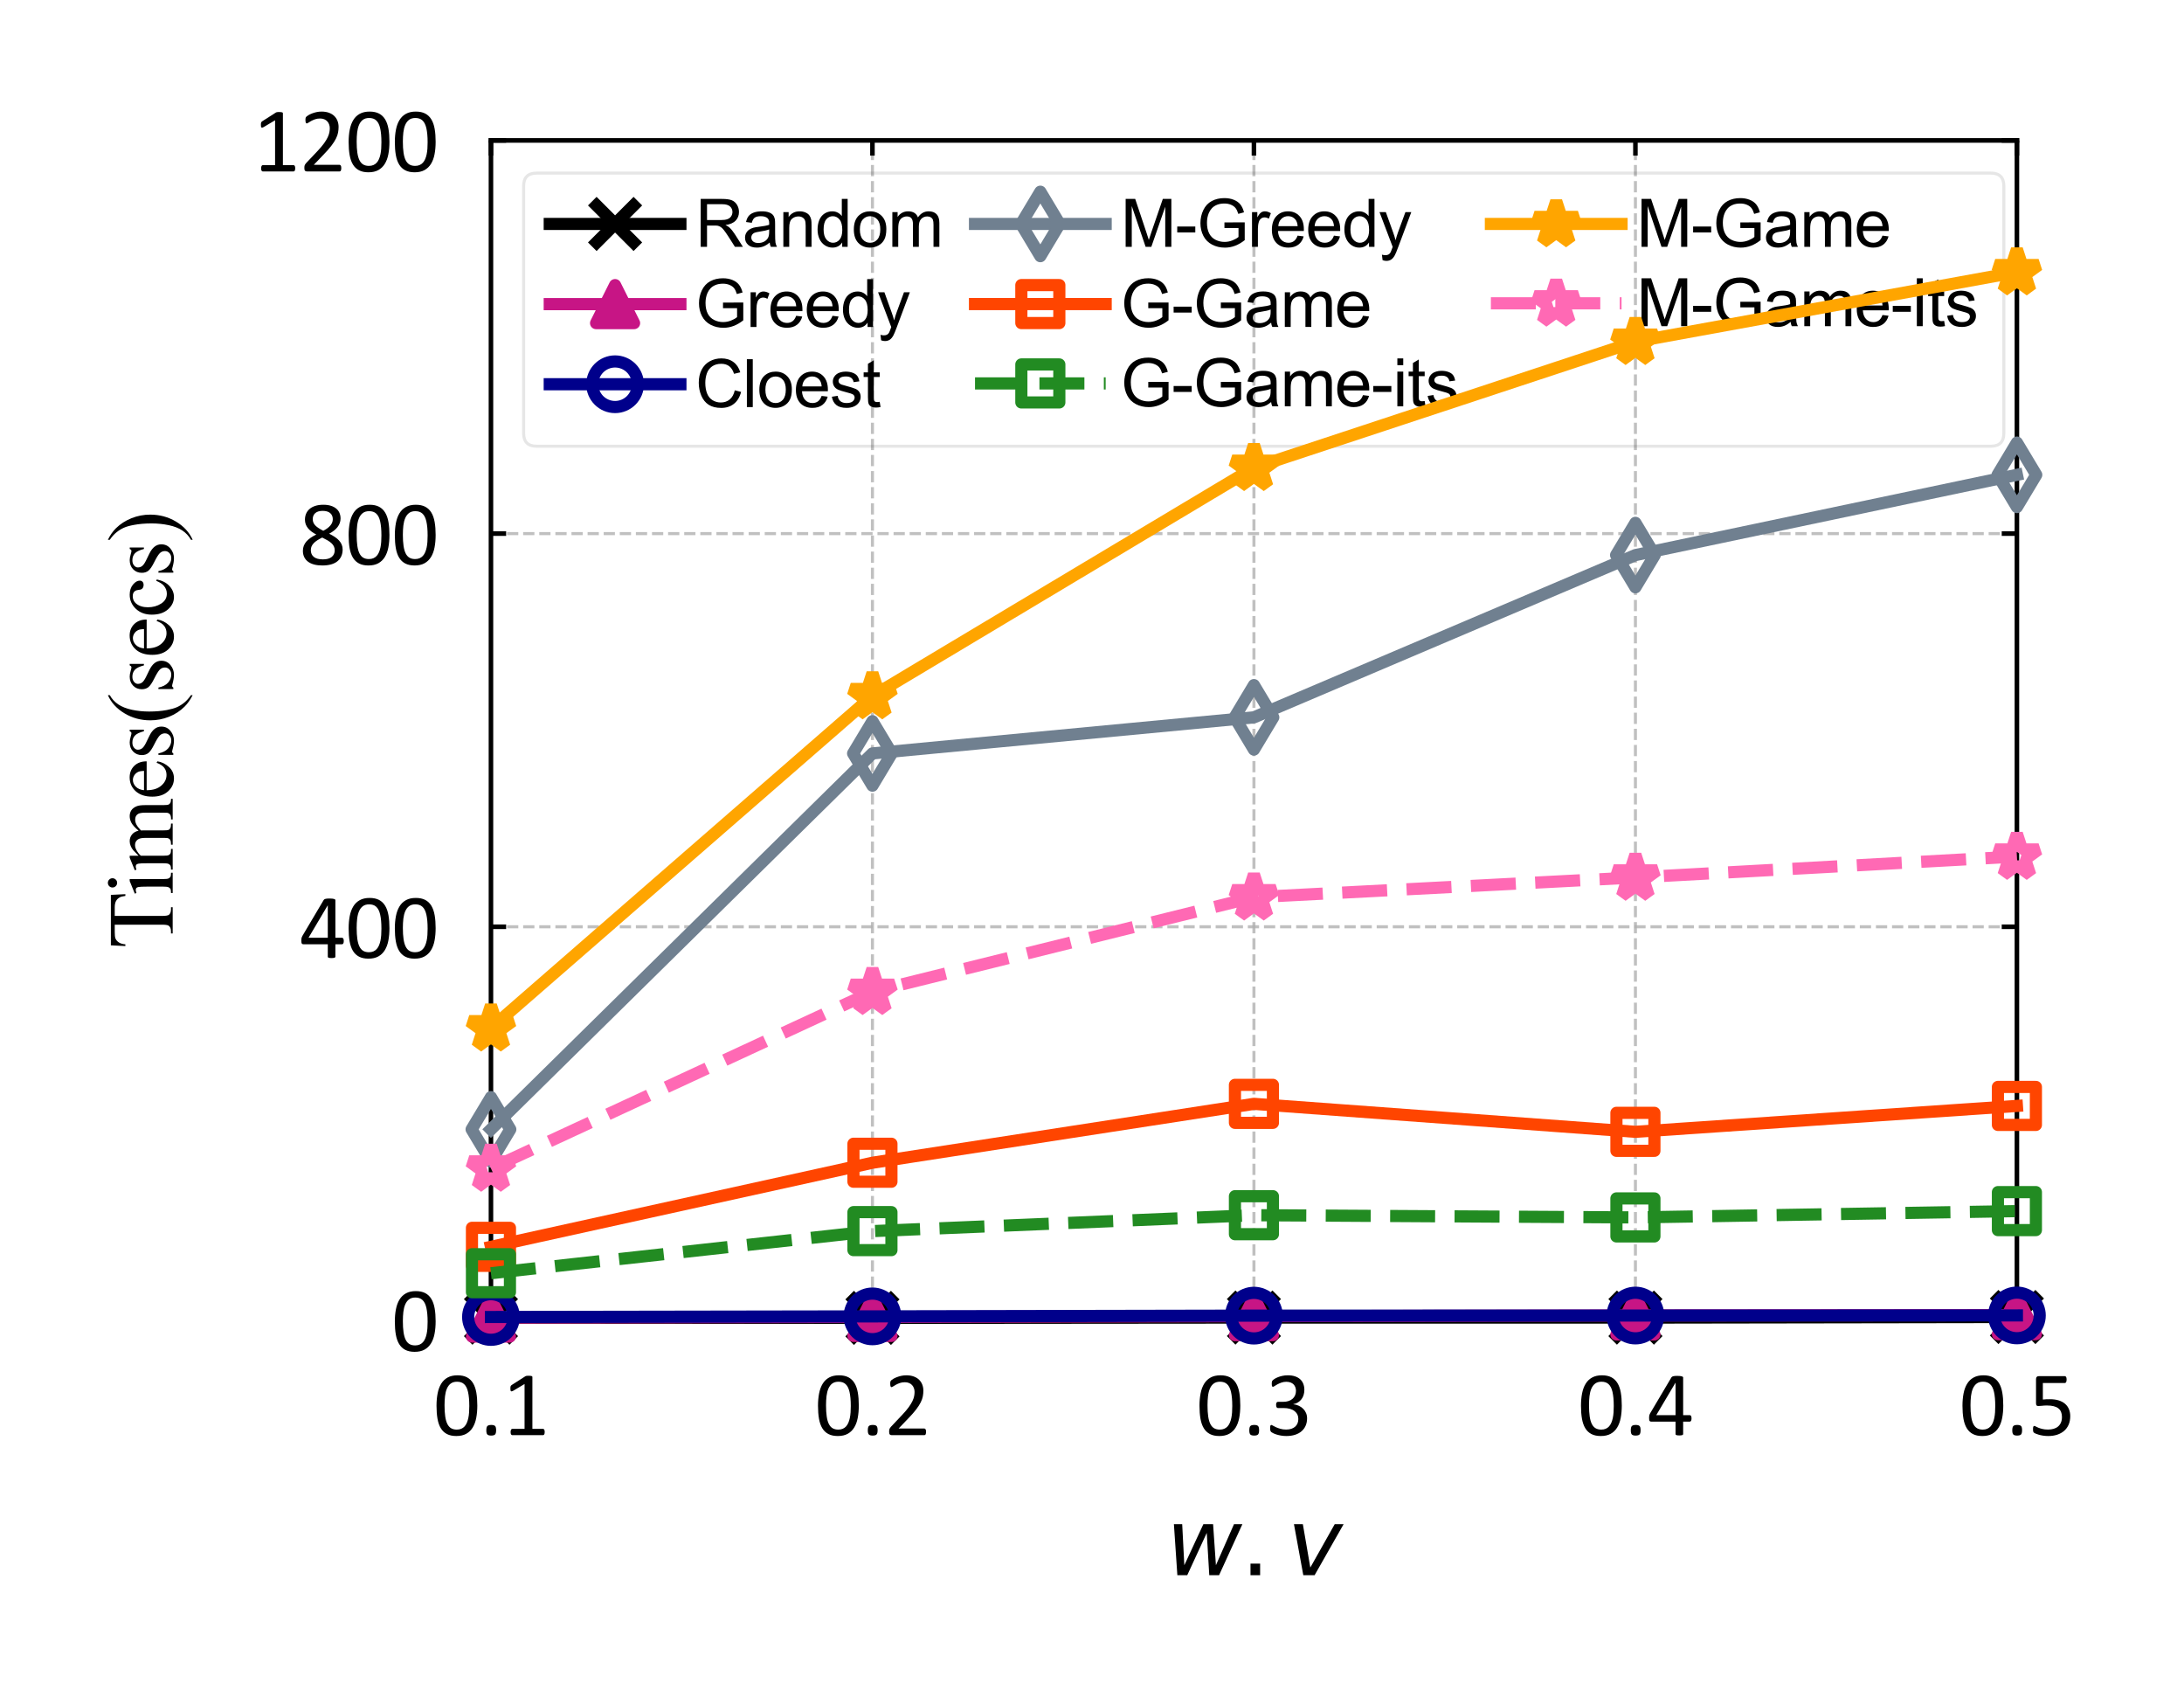 <?xml version="1.0" encoding="utf-8" standalone="no"?>
<!DOCTYPE svg PUBLIC "-//W3C//DTD SVG 1.1//EN"
  "http://www.w3.org/Graphics/SVG/1.1/DTD/svg11.dtd">
<svg xmlns:xlink="http://www.w3.org/1999/xlink" width="143.753pt" height="112.154pt" viewBox="0 0 143.753 112.154" xmlns="http://www.w3.org/2000/svg" version="1.1">
 <defs>
  <style type="text/css">*{stroke-linejoin: round; stroke-linecap: butt}</style>
 </defs>
 <g id="figure_1">
  <g id="patch_1">
   <path d="M 0 112.154 
L 143.753 112.154 
L 143.753 0 
L 0 0 
z
" style="fill: #ffffff"/>
  </g>
  <g id="axes_1">
   <g id="patch_2">
    <path d="M 32.315 86.856 
L 132.755 86.856 
L 132.755 9.24 
L 32.315 9.24 
z
" style="fill: #ffffff"/>
   </g>
   <g id="matplotlib.axis_1">
    <g id="xtick_1">
     <g id="line2d_1">
      <path d="M 32.315 86.856 
L 32.315 9.24 
" clip-path="url(#p83fd1254b1)" style="fill: none; stroke-dasharray: 0.74,0.32; stroke-dashoffset: 0; stroke: #b0b0b0; stroke-opacity: 0.8; stroke-width: 0.2"/>
     </g>
     <g id="line2d_2">
      <defs>
       <path id="mf39f66bae0" d="M 0 0 
L 0 -1 
" style="stroke: #000000; stroke-width: 0.3"/>
      </defs>
      <g>
       <use xlink:href="#mf39f66bae0" x="32.315" y="86.856" style="stroke: #000000; stroke-width: 0.3"/>
      </g>
     </g>
     <g id="line2d_3">
      <defs>
       <path id="m0cf0535cef" d="M 0 0 
L 0 1 
" style="stroke: #000000; stroke-width: 0.3"/>
      </defs>
      <g>
       <use xlink:href="#m0cf0535cef" x="32.315" y="9.24" style="stroke: #000000; stroke-width: 0.3"/>
      </g>
     </g>
     <g id="text_1">
      <!-- 0.1 -->
      <g transform="translate(28.516 94.437)scale(0.06 -0.06)">
       <defs>
        <path id="Calibri-30" d="M 3022 2031 
Q 3022 1566 2948 1181 
Q 2875 797 2704 520 
Q 2534 244 2259 92 
Q 1984 -59 1581 -59 
Q 1200 -59 939 77 
Q 678 213 518 477 
Q 359 741 292 1127 
Q 225 1513 225 2013 
Q 225 2475 300 2861 
Q 375 3247 544 3523 
Q 713 3800 988 3951 
Q 1263 4103 1663 4103 
Q 2047 4103 2308 3967 
Q 2569 3831 2728 3567 
Q 2888 3303 2955 2917 
Q 3022 2531 3022 2031 
z
M 2472 1994 
Q 2472 2297 2450 2537 
Q 2428 2778 2386 2962 
Q 2344 3147 2276 3280 
Q 2209 3413 2115 3498 
Q 2022 3584 1901 3623 
Q 1781 3663 1631 3663 
Q 1366 3663 1200 3538 
Q 1034 3413 939 3194 
Q 844 2975 809 2681 
Q 775 2388 775 2050 
Q 775 1597 822 1280 
Q 869 963 970 763 
Q 1072 563 1230 472 
Q 1388 381 1613 381 
Q 1788 381 1920 437 
Q 2053 494 2148 598 
Q 2244 703 2306 850 
Q 2369 997 2406 1175 
Q 2444 1353 2458 1561 
Q 2472 1769 2472 1994 
z
" transform="scale(0.016)"/>
        <path id="Calibri-2e" d="M 1144 341 
Q 1144 119 1070 45 
Q 997 -28 803 -28 
Q 616 -28 544 44 
Q 472 116 472 331 
Q 472 553 545 626 
Q 619 700 813 700 
Q 1000 700 1072 628 
Q 1144 556 1144 341 
z
" transform="scale(0.016)"/>
        <path id="Calibri-31" d="M 2897 213 
Q 2897 153 2887 112 
Q 2878 72 2862 47 
Q 2847 22 2826 11 
Q 2806 0 2784 0 
L 672 0 
Q 650 0 631 11 
Q 613 22 595 47 
Q 578 72 568 112 
Q 559 153 559 213 
Q 559 269 568 309 
Q 578 350 592 376 
Q 606 403 626 417 
Q 647 431 672 431 
L 1516 431 
L 1516 3506 
L 734 3041 
Q 675 3009 639 3003 
Q 603 2997 581 3017 
Q 559 3038 551 3084 
Q 544 3131 544 3203 
Q 544 3256 548 3293 
Q 553 3331 562 3356 
Q 572 3381 589 3400 
Q 606 3419 634 3438 
L 1566 4034 
Q 1578 4044 1597 4050 
Q 1616 4056 1644 4062 
Q 1672 4069 1709 4070 
Q 1747 4072 1803 4072 
Q 1878 4072 1928 4065 
Q 1978 4059 2006 4048 
Q 2034 4038 2043 4020 
Q 2053 4003 2053 3984 
L 2053 431 
L 2784 431 
Q 2809 431 2831 417 
Q 2853 403 2867 376 
Q 2881 350 2889 309 
Q 2897 269 2897 213 
z
" transform="scale(0.016)"/>
       </defs>
       <use xlink:href="#Calibri-30"/>
       <use xlink:href="#Calibri-2e" x="50.684"/>
       <use xlink:href="#Calibri-31" x="75.928"/>
      </g>
     </g>
    </g>
    <g id="xtick_2">
     <g id="line2d_4">
      <path d="M 57.425 86.856 
L 57.425 9.24 
" clip-path="url(#p83fd1254b1)" style="fill: none; stroke-dasharray: 0.74,0.32; stroke-dashoffset: 0; stroke: #b0b0b0; stroke-opacity: 0.8; stroke-width: 0.2"/>
     </g>
     <g id="line2d_5">
      <g>
       <use xlink:href="#mf39f66bae0" x="57.425" y="86.856" style="stroke: #000000; stroke-width: 0.3"/>
      </g>
     </g>
     <g id="line2d_6">
      <g>
       <use xlink:href="#m0cf0535cef" x="57.425" y="9.24" style="stroke: #000000; stroke-width: 0.3"/>
      </g>
     </g>
     <g id="text_2">
      <!-- 0.2 -->
      <g transform="translate(53.626 94.437)scale(0.06 -0.06)">
       <defs>
        <path id="Calibri-32" d="M 2888 231 
Q 2888 175 2880 131 
Q 2872 88 2858 58 
Q 2844 28 2820 14 
Q 2797 0 2769 0 
L 534 0 
Q 491 0 458 11 
Q 425 22 401 47 
Q 378 72 367 119 
Q 356 166 356 234 
Q 356 297 361 344 
Q 366 391 381 427 
Q 397 463 420 498 
Q 444 534 481 575 
L 1266 1406 
Q 1538 1694 1702 1922 
Q 1866 2150 1955 2337 
Q 2044 2525 2072 2678 
Q 2100 2831 2100 2966 
Q 2100 3100 2056 3220 
Q 2013 3341 1930 3431 
Q 1847 3522 1722 3575 
Q 1597 3628 1434 3628 
Q 1244 3628 1092 3575 
Q 941 3522 827 3459 
Q 713 3397 636 3344 
Q 559 3291 522 3291 
Q 500 3291 483 3303 
Q 466 3316 455 3344 
Q 444 3372 437 3419 
Q 431 3466 431 3531 
Q 431 3578 434 3612 
Q 438 3647 445 3672 
Q 453 3697 465 3719 
Q 478 3741 515 3773 
Q 553 3806 645 3862 
Q 738 3919 877 3973 
Q 1016 4028 1183 4065 
Q 1350 4103 1534 4103 
Q 1828 4103 2048 4020 
Q 2269 3938 2414 3794 
Q 2559 3650 2631 3459 
Q 2703 3269 2703 3053 
Q 2703 2859 2668 2667 
Q 2634 2475 2523 2251 
Q 2413 2028 2203 1754 
Q 1994 1481 1647 1125 
L 1006 456 
L 2766 456 
Q 2791 456 2814 442 
Q 2838 428 2855 400 
Q 2872 372 2880 330 
Q 2888 288 2888 231 
z
" transform="scale(0.016)"/>
       </defs>
       <use xlink:href="#Calibri-30"/>
       <use xlink:href="#Calibri-2e" x="50.684"/>
       <use xlink:href="#Calibri-32" x="75.928"/>
      </g>
     </g>
    </g>
    <g id="xtick_3">
     <g id="line2d_7">
      <path d="M 82.535 86.856 
L 82.535 9.24 
" clip-path="url(#p83fd1254b1)" style="fill: none; stroke-dasharray: 0.74,0.32; stroke-dashoffset: 0; stroke: #b0b0b0; stroke-opacity: 0.8; stroke-width: 0.2"/>
     </g>
     <g id="line2d_8">
      <g>
       <use xlink:href="#mf39f66bae0" x="82.535" y="86.856" style="stroke: #000000; stroke-width: 0.3"/>
      </g>
     </g>
     <g id="line2d_9">
      <g>
       <use xlink:href="#m0cf0535cef" x="82.535" y="9.24" style="stroke: #000000; stroke-width: 0.3"/>
      </g>
     </g>
     <g id="text_3">
      <!-- 0.3 -->
      <g transform="translate(78.736 94.437)scale(0.06 -0.06)">
       <defs>
        <path id="Calibri-33" d="M 2856 1156 
Q 2856 878 2759 654 
Q 2663 431 2481 272 
Q 2300 113 2034 27 
Q 1769 -59 1434 -59 
Q 1231 -59 1054 -26 
Q 878 6 740 51 
Q 603 97 512 145 
Q 422 194 398 216 
Q 375 238 362 259 
Q 350 281 340 312 
Q 331 344 326 389 
Q 322 434 322 500 
Q 322 613 344 656 
Q 366 700 406 700 
Q 434 700 517 650 
Q 600 600 729 542 
Q 859 484 1032 434 
Q 1206 384 1419 384 
Q 1625 384 1781 437 
Q 1938 491 2044 587 
Q 2150 684 2203 817 
Q 2256 950 2256 1106 
Q 2256 1278 2189 1415 
Q 2122 1553 1992 1653 
Q 1863 1753 1673 1806 
Q 1484 1859 1244 1859 
L 859 1859 
Q 834 1859 811 1870 
Q 788 1881 770 1906 
Q 753 1931 742 1972 
Q 731 2013 731 2078 
Q 731 2138 740 2177 
Q 750 2216 767 2239 
Q 784 2263 806 2273 
Q 828 2284 856 2284 
L 1209 2284 
Q 1416 2284 1580 2337 
Q 1744 2391 1858 2491 
Q 1972 2591 2033 2730 
Q 2094 2869 2094 3041 
Q 2094 3166 2053 3280 
Q 2013 3394 1931 3478 
Q 1850 3563 1723 3611 
Q 1597 3659 1431 3659 
Q 1250 3659 1098 3604 
Q 947 3550 828 3487 
Q 709 3425 631 3370 
Q 553 3316 522 3316 
Q 500 3316 483 3323 
Q 466 3331 455 3354 
Q 444 3378 439 3420 
Q 434 3463 434 3531 
Q 434 3578 437 3614 
Q 441 3650 450 3676 
Q 459 3703 471 3725 
Q 484 3747 514 3776 
Q 544 3806 634 3862 
Q 725 3919 858 3973 
Q 991 4028 1164 4065 
Q 1338 4103 1538 4103 
Q 1819 4103 2031 4031 
Q 2244 3959 2386 3828 
Q 2528 3697 2598 3514 
Q 2669 3331 2669 3109 
Q 2669 2919 2619 2755 
Q 2569 2591 2472 2464 
Q 2375 2338 2234 2248 
Q 2094 2159 1909 2125 
L 1909 2119 
Q 2119 2097 2292 2014 
Q 2466 1931 2591 1806 
Q 2716 1681 2786 1514 
Q 2856 1347 2856 1156 
z
" transform="scale(0.016)"/>
       </defs>
       <use xlink:href="#Calibri-30"/>
       <use xlink:href="#Calibri-2e" x="50.684"/>
       <use xlink:href="#Calibri-33" x="75.928"/>
      </g>
     </g>
    </g>
    <g id="xtick_4">
     <g id="line2d_10">
      <path d="M 107.645 86.856 
L 107.645 9.24 
" clip-path="url(#p83fd1254b1)" style="fill: none; stroke-dasharray: 0.74,0.32; stroke-dashoffset: 0; stroke: #b0b0b0; stroke-opacity: 0.8; stroke-width: 0.2"/>
     </g>
     <g id="line2d_11">
      <g>
       <use xlink:href="#mf39f66bae0" x="107.645" y="86.856" style="stroke: #000000; stroke-width: 0.3"/>
      </g>
     </g>
     <g id="line2d_12">
      <g>
       <use xlink:href="#m0cf0535cef" x="107.645" y="9.24" style="stroke: #000000; stroke-width: 0.3"/>
      </g>
     </g>
     <g id="text_4">
      <!-- 0.4 -->
      <g transform="translate(103.846 94.437)scale(0.06 -0.06)">
       <defs>
        <path id="Calibri-34" d="M 3059 1150 
Q 3059 1047 3028 987 
Q 2997 928 2941 928 
L 2484 928 
L 2484 78 
Q 2484 53 2471 36 
Q 2459 19 2428 6 
Q 2397 -6 2347 -12 
Q 2297 -19 2219 -19 
Q 2144 -19 2094 -12 
Q 2044 -6 2014 6 
Q 1984 19 1973 36 
Q 1963 53 1963 78 
L 1963 928 
L 294 928 
Q 256 928 231 937 
Q 206 947 186 972 
Q 166 997 158 1044 
Q 150 1091 150 1166 
Q 150 1225 153 1272 
Q 156 1319 165 1358 
Q 175 1397 190 1433 
Q 206 1469 228 1509 
L 1684 3966 
Q 1700 3991 1729 4009 
Q 1759 4028 1806 4040 
Q 1853 4053 1922 4058 
Q 1991 4063 2084 4063 
Q 2188 4063 2264 4055 
Q 2341 4047 2387 4034 
Q 2434 4022 2459 4001 
Q 2484 3981 2484 3953 
L 2484 1372 
L 2941 1372 
Q 2994 1372 3026 1317 
Q 3059 1263 3059 1150 
z
M 1963 3591 
L 1956 3591 
L 641 1372 
L 1963 1372 
L 1963 3591 
z
" transform="scale(0.016)"/>
       </defs>
       <use xlink:href="#Calibri-30"/>
       <use xlink:href="#Calibri-2e" x="50.684"/>
       <use xlink:href="#Calibri-34" x="75.928"/>
      </g>
     </g>
    </g>
    <g id="xtick_5">
     <g id="line2d_13">
      <path d="M 132.755 86.856 
L 132.755 9.24 
" clip-path="url(#p83fd1254b1)" style="fill: none; stroke-dasharray: 0.74,0.32; stroke-dashoffset: 0; stroke: #b0b0b0; stroke-opacity: 0.8; stroke-width: 0.2"/>
     </g>
     <g id="line2d_14">
      <g>
       <use xlink:href="#mf39f66bae0" x="132.755" y="86.856" style="stroke: #000000; stroke-width: 0.3"/>
      </g>
     </g>
     <g id="line2d_15">
      <g>
       <use xlink:href="#m0cf0535cef" x="132.755" y="9.24" style="stroke: #000000; stroke-width: 0.3"/>
      </g>
     </g>
     <g id="text_5">
      <!-- 0.5 -->
      <g transform="translate(128.956 94.437)scale(0.06 -0.06)">
       <defs>
        <path id="Calibri-35" d="M 2869 1300 
Q 2869 975 2759 722 
Q 2650 469 2450 295 
Q 2250 122 1973 31 
Q 1697 -59 1359 -59 
Q 1172 -59 1003 -32 
Q 834 -6 703 33 
Q 572 72 487 109 
Q 403 147 379 169 
Q 356 191 347 209 
Q 338 228 330 254 
Q 322 281 319 322 
Q 316 363 316 419 
Q 316 472 320 514 
Q 325 556 337 582 
Q 350 609 367 621 
Q 384 634 406 634 
Q 438 634 503 595 
Q 569 556 680 511 
Q 791 466 955 425 
Q 1119 384 1344 384 
Q 1553 384 1728 434 
Q 1903 484 2029 590 
Q 2156 697 2228 858 
Q 2300 1019 2300 1250 
Q 2300 1444 2239 1592 
Q 2178 1741 2051 1839 
Q 1925 1938 1731 1986 
Q 1538 2034 1269 2034 
Q 1078 2034 940 2015 
Q 803 1997 684 1997 
Q 597 1997 559 2037 
Q 522 2078 522 2194 
L 522 3841 
Q 522 3944 570 3994 
Q 619 4044 709 4044 
L 2500 4044 
Q 2525 4044 2548 4030 
Q 2572 4016 2587 3987 
Q 2603 3959 2611 3915 
Q 2619 3872 2619 3813 
Q 2619 3700 2587 3637 
Q 2556 3575 2500 3575 
L 991 3575 
L 991 2441 
Q 1100 2456 1214 2459 
Q 1328 2463 1478 2463 
Q 1825 2463 2084 2380 
Q 2344 2297 2517 2145 
Q 2691 1994 2780 1778 
Q 2869 1563 2869 1300 
z
" transform="scale(0.016)"/>
       </defs>
       <use xlink:href="#Calibri-30"/>
       <use xlink:href="#Calibri-2e" x="50.684"/>
       <use xlink:href="#Calibri-35" x="75.928"/>
      </g>
     </g>
    </g>
    <g id="text_6">
     <!-- $w.v$ -->
     <g transform="translate(76.745 103.671)scale(0.06 -0.06)">
      <defs>
       <path id="DejaVuSans-Oblique-77" d="M 544 3500 
L 1113 3500 
L 1259 684 
L 2566 3500 
L 3231 3500 
L 3425 684 
L 4666 3500 
L 5241 3500 
L 3641 0 
L 2969 0 
L 2797 2900 
L 1459 0 
L 781 0 
L 544 3500 
z
" transform="scale(0.016)"/>
       <path id="DejaVuSans-2e" d="M 684 794 
L 1344 794 
L 1344 0 
L 684 0 
L 684 794 
z
" transform="scale(0.016)"/>
       <path id="DejaVuSans-Oblique-76" d="M 459 3500 
L 1069 3500 
L 1581 525 
L 3256 3500 
L 3866 3500 
L 1875 0 
L 1100 0 
L 459 3500 
z
" transform="scale(0.016)"/>
      </defs>
      <use xlink:href="#DejaVuSans-Oblique-77" transform="translate(0 0.312)"/>
      <use xlink:href="#DejaVuSans-2e" transform="translate(81.787 0.312)"/>
      <use xlink:href="#DejaVuSans-Oblique-76" transform="translate(133.057 0.312)"/>
     </g>
    </g>
   </g>
   <g id="matplotlib.axis_2">
    <g id="ytick_1">
     <g id="line2d_16">
      <path d="M 32.315 86.856 
L 132.755 86.856 
" clip-path="url(#p83fd1254b1)" style="fill: none; stroke-dasharray: 0.74,0.32; stroke-dashoffset: 0; stroke: #b0b0b0; stroke-opacity: 0.8; stroke-width: 0.2"/>
     </g>
     <g id="line2d_17">
      <defs>
       <path id="m8586493555" d="M 0 0 
L 1 0 
" style="stroke: #000000; stroke-width: 0.3"/>
      </defs>
      <g>
       <use xlink:href="#m8586493555" x="32.315" y="86.856" style="stroke: #000000; stroke-width: 0.3"/>
      </g>
     </g>
     <g id="line2d_18">
      <defs>
       <path id="m018940dc46" d="M 0 0 
L -1 0 
" style="stroke: #000000; stroke-width: 0.3"/>
      </defs>
      <g>
       <use xlink:href="#m018940dc46" x="132.755" y="86.856" style="stroke: #000000; stroke-width: 0.3"/>
      </g>
     </g>
     <g id="text_7">
      <!-- 0 -->
      <g transform="translate(25.773 88.897)scale(0.06 -0.06)">
       <use xlink:href="#Calibri-30"/>
      </g>
     </g>
    </g>
    <g id="ytick_2">
     <g id="line2d_19">
      <path d="M 32.315 60.984 
L 132.755 60.984 
" clip-path="url(#p83fd1254b1)" style="fill: none; stroke-dasharray: 0.74,0.32; stroke-dashoffset: 0; stroke: #b0b0b0; stroke-opacity: 0.8; stroke-width: 0.2"/>
     </g>
     <g id="line2d_20">
      <g>
       <use xlink:href="#m8586493555" x="32.315" y="60.984" style="stroke: #000000; stroke-width: 0.3"/>
      </g>
     </g>
     <g id="line2d_21">
      <g>
       <use xlink:href="#m018940dc46" x="132.755" y="60.984" style="stroke: #000000; stroke-width: 0.3"/>
      </g>
     </g>
     <g id="text_8">
      <!-- 400 -->
      <g transform="translate(19.691 63.025)scale(0.06 -0.06)">
       <use xlink:href="#Calibri-34"/>
       <use xlink:href="#Calibri-30" x="50.684"/>
       <use xlink:href="#Calibri-30" x="101.367"/>
      </g>
     </g>
    </g>
    <g id="ytick_3">
     <g id="line2d_22">
      <path d="M 32.315 35.112 
L 132.755 35.112 
" clip-path="url(#p83fd1254b1)" style="fill: none; stroke-dasharray: 0.74,0.32; stroke-dashoffset: 0; stroke: #b0b0b0; stroke-opacity: 0.8; stroke-width: 0.2"/>
     </g>
     <g id="line2d_23">
      <g>
       <use xlink:href="#m8586493555" x="32.315" y="35.112" style="stroke: #000000; stroke-width: 0.3"/>
      </g>
     </g>
     <g id="line2d_24">
      <g>
       <use xlink:href="#m018940dc46" x="132.755" y="35.112" style="stroke: #000000; stroke-width: 0.3"/>
      </g>
     </g>
     <g id="text_9">
      <!-- 800 -->
      <g transform="translate(19.691 37.153)scale(0.06 -0.06)">
       <defs>
        <path id="Calibri-38" d="M 2981 1038 
Q 2981 775 2887 570 
Q 2794 366 2617 225 
Q 2441 84 2181 12 
Q 1922 -59 1588 -59 
Q 1275 -59 1028 6 
Q 781 72 609 200 
Q 438 328 347 515 
Q 256 703 256 944 
Q 256 1134 318 1293 
Q 381 1453 498 1587 
Q 616 1722 787 1839 
Q 959 1956 1175 2063 
Q 988 2159 844 2267 
Q 700 2375 600 2501 
Q 500 2628 448 2772 
Q 397 2916 397 3084 
Q 397 3297 473 3483 
Q 550 3669 704 3806 
Q 859 3944 1098 4023 
Q 1338 4103 1656 4103 
Q 1963 4103 2186 4029 
Q 2409 3956 2554 3829 
Q 2700 3703 2769 3531 
Q 2838 3359 2838 3163 
Q 2838 3003 2786 2856 
Q 2734 2709 2634 2578 
Q 2534 2447 2389 2333 
Q 2244 2219 2056 2119 
Q 2278 2009 2451 1893 
Q 2625 1778 2742 1645 
Q 2859 1513 2920 1364 
Q 2981 1216 2981 1038 
z
M 2306 3113 
Q 2306 3244 2261 3350 
Q 2216 3456 2128 3531 
Q 2041 3606 1911 3645 
Q 1781 3684 1616 3684 
Q 1278 3684 1104 3531 
Q 931 3378 931 3113 
Q 931 2991 973 2886 
Q 1016 2781 1105 2687 
Q 1194 2594 1330 2505 
Q 1466 2416 1653 2319 
Q 1969 2481 2137 2678 
Q 2306 2875 2306 3113 
z
M 2438 981 
Q 2438 1125 2384 1242 
Q 2331 1359 2223 1461 
Q 2116 1563 1955 1658 
Q 1794 1753 1581 1856 
Q 1384 1759 1236 1662 
Q 1088 1566 992 1462 
Q 897 1359 848 1245 
Q 800 1131 800 994 
Q 800 691 1008 525 
Q 1216 359 1628 359 
Q 2028 359 2233 526 
Q 2438 694 2438 981 
z
" transform="scale(0.016)"/>
       </defs>
       <use xlink:href="#Calibri-38"/>
       <use xlink:href="#Calibri-30" x="50.684"/>
       <use xlink:href="#Calibri-30" x="101.367"/>
      </g>
     </g>
    </g>
    <g id="ytick_4">
     <g id="line2d_25">
      <path d="M 32.315 9.24 
L 132.755 9.24 
" clip-path="url(#p83fd1254b1)" style="fill: none; stroke-dasharray: 0.74,0.32; stroke-dashoffset: 0; stroke: #b0b0b0; stroke-opacity: 0.8; stroke-width: 0.2"/>
     </g>
     <g id="line2d_26">
      <g>
       <use xlink:href="#m8586493555" x="32.315" y="9.24" style="stroke: #000000; stroke-width: 0.3"/>
      </g>
     </g>
     <g id="line2d_27">
      <g>
       <use xlink:href="#m018940dc46" x="132.755" y="9.24" style="stroke: #000000; stroke-width: 0.3"/>
      </g>
     </g>
     <g id="text_10">
      <!-- 1200 -->
      <g transform="translate(16.65 11.281)scale(0.06 -0.06)">
       <use xlink:href="#Calibri-31"/>
       <use xlink:href="#Calibri-32" x="50.684"/>
       <use xlink:href="#Calibri-30" x="101.367"/>
       <use xlink:href="#Calibri-30" x="152.051"/>
      </g>
     </g>
    </g>
    <g id="text_11">
     <!-- Times(secs) -->
     <g transform="translate(11.366 62.439)rotate(-90)scale(0.06 -0.06)">
      <defs>
       <path id="TimesNewRomanPSMT-54" d="M 3703 4238 
L 3750 3244 
L 3631 3244 
Q 3597 3506 3538 3619 
Q 3441 3800 3280 3886 
Q 3119 3972 2856 3972 
L 2259 3972 
L 2259 734 
Q 2259 344 2344 247 
Q 2463 116 2709 116 
L 2856 116 
L 2856 0 
L 1059 0 
L 1059 116 
L 1209 116 
Q 1478 116 1591 278 
Q 1659 378 1659 734 
L 1659 3972 
L 1150 3972 
Q 853 3972 728 3928 
Q 566 3869 450 3700 
Q 334 3531 313 3244 
L 194 3244 
L 244 4238 
L 3703 4238 
z
" transform="scale(0.016)"/>
       <path id="TimesNewRomanPSMT-69" d="M 928 4444 
Q 1059 4444 1151 4351 
Q 1244 4259 1244 4128 
Q 1244 3997 1151 3903 
Q 1059 3809 928 3809 
Q 797 3809 703 3903 
Q 609 3997 609 4128 
Q 609 4259 701 4351 
Q 794 4444 928 4444 
z
M 1188 2947 
L 1188 647 
Q 1188 378 1227 289 
Q 1266 200 1342 156 
Q 1419 113 1622 113 
L 1622 0 
L 231 0 
L 231 113 
Q 441 113 512 153 
Q 584 194 626 287 
Q 669 381 669 647 
L 669 1750 
Q 669 2216 641 2353 
Q 619 2453 572 2492 
Q 525 2531 444 2531 
Q 356 2531 231 2484 
L 188 2597 
L 1050 2947 
L 1188 2947 
z
" transform="scale(0.016)"/>
       <path id="TimesNewRomanPSMT-6d" d="M 1050 2338 
Q 1363 2650 1419 2697 
Q 1559 2816 1721 2881 
Q 1884 2947 2044 2947 
Q 2313 2947 2506 2790 
Q 2700 2634 2766 2338 
Q 3088 2713 3309 2830 
Q 3531 2947 3766 2947 
Q 3994 2947 4170 2830 
Q 4347 2713 4450 2447 
Q 4519 2266 4519 1878 
L 4519 647 
Q 4519 378 4559 278 
Q 4591 209 4675 161 
Q 4759 113 4950 113 
L 4950 0 
L 3538 0 
L 3538 113 
L 3597 113 
Q 3781 113 3884 184 
Q 3956 234 3988 344 
Q 4000 397 4000 647 
L 4000 1878 
Q 4000 2228 3916 2372 
Q 3794 2572 3525 2572 
Q 3359 2572 3192 2489 
Q 3025 2406 2788 2181 
L 2781 2147 
L 2788 2013 
L 2788 647 
Q 2788 353 2820 281 
Q 2853 209 2943 161 
Q 3034 113 3253 113 
L 3253 0 
L 1806 0 
L 1806 113 
Q 2044 113 2133 169 
Q 2222 225 2256 338 
Q 2272 391 2272 647 
L 2272 1878 
Q 2272 2228 2169 2381 
Q 2031 2581 1784 2581 
Q 1616 2581 1450 2491 
Q 1191 2353 1050 2181 
L 1050 647 
Q 1050 366 1089 281 
Q 1128 197 1204 155 
Q 1281 113 1516 113 
L 1516 0 
L 100 0 
L 100 113 
Q 297 113 375 155 
Q 453 197 493 289 
Q 534 381 534 647 
L 534 1741 
Q 534 2213 506 2350 
Q 484 2453 437 2492 
Q 391 2531 309 2531 
Q 222 2531 100 2484 
L 53 2597 
L 916 2947 
L 1050 2947 
L 1050 2338 
z
" transform="scale(0.016)"/>
       <path id="TimesNewRomanPSMT-65" d="M 681 1784 
Q 678 1147 991 784 
Q 1303 422 1725 422 
Q 2006 422 2214 576 
Q 2422 731 2563 1106 
L 2659 1044 
Q 2594 616 2278 264 
Q 1963 -88 1488 -88 
Q 972 -88 605 314 
Q 238 716 238 1394 
Q 238 2128 614 2539 
Q 991 2950 1559 2950 
Q 2041 2950 2350 2633 
Q 2659 2316 2659 1784 
L 681 1784 
z
M 681 1966 
L 2006 1966 
Q 1991 2241 1941 2353 
Q 1863 2528 1708 2628 
Q 1553 2728 1384 2728 
Q 1125 2728 920 2526 
Q 716 2325 681 1966 
z
" transform="scale(0.016)"/>
       <path id="TimesNewRomanPSMT-73" d="M 2050 2947 
L 2050 1972 
L 1947 1972 
Q 1828 2431 1642 2597 
Q 1456 2763 1169 2763 
Q 950 2763 815 2647 
Q 681 2531 681 2391 
Q 681 2216 781 2091 
Q 878 1963 1175 1819 
L 1631 1597 
Q 2266 1288 2266 781 
Q 2266 391 1970 151 
Q 1675 -88 1309 -88 
Q 1047 -88 709 6 
Q 606 38 541 38 
Q 469 38 428 -44 
L 325 -44 
L 325 978 
L 428 978 
Q 516 541 762 319 
Q 1009 97 1316 97 
Q 1531 97 1667 223 
Q 1803 350 1803 528 
Q 1803 744 1651 891 
Q 1500 1038 1047 1263 
Q 594 1488 453 1669 
Q 313 1847 313 2119 
Q 313 2472 555 2709 
Q 797 2947 1181 2947 
Q 1350 2947 1591 2875 
Q 1750 2828 1803 2828 
Q 1853 2828 1881 2850 
Q 1909 2872 1947 2947 
L 2050 2947 
z
" transform="scale(0.016)"/>
       <path id="TimesNewRomanPSMT-28" d="M 1988 -1253 
L 1988 -1369 
Q 1516 -1131 1200 -813 
Q 750 -359 506 256 
Q 263 872 263 1534 
Q 263 2503 741 3301 
Q 1219 4100 1988 4444 
L 1988 4313 
Q 1603 4100 1356 3731 
Q 1109 3363 987 2797 
Q 866 2231 866 1616 
Q 866 947 969 400 
Q 1050 -31 1165 -292 
Q 1281 -553 1476 -793 
Q 1672 -1034 1988 -1253 
z
" transform="scale(0.016)"/>
       <path id="TimesNewRomanPSMT-63" d="M 2631 1088 
Q 2516 522 2178 217 
Q 1841 -88 1431 -88 
Q 944 -88 581 321 
Q 219 731 219 1428 
Q 219 2103 620 2525 
Q 1022 2947 1584 2947 
Q 2006 2947 2278 2723 
Q 2550 2500 2550 2259 
Q 2550 2141 2473 2067 
Q 2397 1994 2259 1994 
Q 2075 1994 1981 2113 
Q 1928 2178 1911 2362 
Q 1894 2547 1784 2644 
Q 1675 2738 1481 2738 
Q 1169 2738 978 2506 
Q 725 2200 725 1697 
Q 725 1184 976 792 
Q 1228 400 1656 400 
Q 1963 400 2206 609 
Q 2378 753 2541 1131 
L 2631 1088 
z
" transform="scale(0.016)"/>
       <path id="TimesNewRomanPSMT-29" d="M 144 4313 
L 144 4444 
Q 619 4209 934 3891 
Q 1381 3434 1625 2820 
Q 1869 2206 1869 1541 
Q 1869 572 1392 -226 
Q 916 -1025 144 -1369 
L 144 -1253 
Q 528 -1038 776 -670 
Q 1025 -303 1145 264 
Q 1266 831 1266 1447 
Q 1266 2113 1163 2663 
Q 1084 3094 967 3353 
Q 850 3613 656 3853 
Q 463 4094 144 4313 
z
" transform="scale(0.016)"/>
      </defs>
      <use xlink:href="#TimesNewRomanPSMT-54"/>
      <use xlink:href="#TimesNewRomanPSMT-69" x="57.584"/>
      <use xlink:href="#TimesNewRomanPSMT-6d" x="85.367"/>
      <use xlink:href="#TimesNewRomanPSMT-65" x="163.15"/>
      <use xlink:href="#TimesNewRomanPSMT-73" x="207.535"/>
      <use xlink:href="#TimesNewRomanPSMT-28" x="246.451"/>
      <use xlink:href="#TimesNewRomanPSMT-73" x="279.752"/>
      <use xlink:href="#TimesNewRomanPSMT-65" x="318.668"/>
      <use xlink:href="#TimesNewRomanPSMT-63" x="363.053"/>
      <use xlink:href="#TimesNewRomanPSMT-73" x="407.438"/>
      <use xlink:href="#TimesNewRomanPSMT-29" x="446.354"/>
     </g>
    </g>
   </g>
   <g id="patch_3">
    <path d="M 32.315 86.856 
L 32.315 9.24 
" style="fill: none; stroke: #000000; stroke-width: 0.3; stroke-linejoin: miter; stroke-linecap: square"/>
   </g>
   <g id="patch_4">
    <path d="M 132.755 86.856 
L 132.755 9.24 
" style="fill: none; stroke: #000000; stroke-width: 0.3; stroke-linejoin: miter; stroke-linecap: square"/>
   </g>
   <g id="patch_5">
    <path d="M 32.315 86.856 
L 132.755 86.856 
" style="fill: none; stroke: #000000; stroke-width: 0.3; stroke-linejoin: miter; stroke-linecap: square"/>
   </g>
   <g id="patch_6">
    <path d="M 32.315 9.24 
L 132.755 9.24 
" style="fill: none; stroke: #000000; stroke-width: 0.3; stroke-linejoin: miter; stroke-linecap: square"/>
   </g>
   <g id="legend_1">
    <g id="patch_7">
     <path d="M 35.325 29.363 
L 131.035 29.363 
Q 131.895 29.363 131.895 28.503 
L 131.895 12.25 
Q 131.895 11.39 131.035 11.39 
L 35.325 11.39 
Q 34.465 11.39 34.465 12.25 
L 34.465 28.503 
Q 34.465 29.363 35.325 29.363 
L 35.325 29.363 
z
" style="fill: none; opacity: 0.1; stroke: #000000; stroke-width: 0.2; stroke-linejoin: miter"/>
    </g>
    <g id="line2d_28">
     <path d="M 36.185 14.736 
L 40.485 14.736 
L 44.785 14.736 
" style="fill: none; stroke: #000000; stroke-width: 0.8; stroke-linecap: square"/>
     <defs>
      <path id="mfa88eceff0" d="M -1.5 1.5 
L 1.5 -1.5 
M -1.5 -1.5 
L 1.5 1.5 
" style="stroke: #000000; stroke-width: 0.8"/>
     </defs>
     <g>
      <use xlink:href="#mfa88eceff0" x="40.485" y="14.736" style="fill-opacity: 0; stroke: #000000; stroke-width: 0.8"/>
     </g>
    </g>
    <g id="text_12">
     <!-- Random -->
     <g transform="translate(45.774 16.241)scale(0.043 -0.043)">
      <defs>
       <path id="ArialMT-52" d="M 503 0 
L 503 4581 
L 2534 4581 
Q 3147 4581 3465 4457 
Q 3784 4334 3975 4021 
Q 4166 3709 4166 3331 
Q 4166 2844 3850 2509 
Q 3534 2175 2875 2084 
Q 3116 1969 3241 1856 
Q 3506 1613 3744 1247 
L 4541 0 
L 3778 0 
L 3172 953 
Q 2906 1366 2734 1584 
Q 2563 1803 2427 1890 
Q 2291 1978 2150 2013 
Q 2047 2034 1813 2034 
L 1109 2034 
L 1109 0 
L 503 0 
z
M 1109 2559 
L 2413 2559 
Q 2828 2559 3062 2645 
Q 3297 2731 3419 2920 
Q 3541 3109 3541 3331 
Q 3541 3656 3305 3865 
Q 3069 4075 2559 4075 
L 1109 4075 
L 1109 2559 
z
" transform="scale(0.016)"/>
       <path id="ArialMT-61" d="M 2588 409 
Q 2275 144 1986 34 
Q 1697 -75 1366 -75 
Q 819 -75 525 192 
Q 231 459 231 875 
Q 231 1119 342 1320 
Q 453 1522 633 1644 
Q 813 1766 1038 1828 
Q 1203 1872 1538 1913 
Q 2219 1994 2541 2106 
Q 2544 2222 2544 2253 
Q 2544 2597 2384 2738 
Q 2169 2928 1744 2928 
Q 1347 2928 1158 2789 
Q 969 2650 878 2297 
L 328 2372 
Q 403 2725 575 2942 
Q 747 3159 1072 3276 
Q 1397 3394 1825 3394 
Q 2250 3394 2515 3294 
Q 2781 3194 2906 3042 
Q 3031 2891 3081 2659 
Q 3109 2516 3109 2141 
L 3109 1391 
Q 3109 606 3145 398 
Q 3181 191 3288 0 
L 2700 0 
Q 2613 175 2588 409 
z
M 2541 1666 
Q 2234 1541 1622 1453 
Q 1275 1403 1131 1340 
Q 988 1278 909 1158 
Q 831 1038 831 891 
Q 831 666 1001 516 
Q 1172 366 1500 366 
Q 1825 366 2078 508 
Q 2331 650 2450 897 
Q 2541 1088 2541 1459 
L 2541 1666 
z
" transform="scale(0.016)"/>
       <path id="ArialMT-6e" d="M 422 0 
L 422 3319 
L 928 3319 
L 928 2847 
Q 1294 3394 1984 3394 
Q 2284 3394 2536 3286 
Q 2788 3178 2913 3003 
Q 3038 2828 3088 2588 
Q 3119 2431 3119 2041 
L 3119 0 
L 2556 0 
L 2556 2019 
Q 2556 2363 2490 2533 
Q 2425 2703 2258 2804 
Q 2091 2906 1866 2906 
Q 1506 2906 1245 2678 
Q 984 2450 984 1813 
L 984 0 
L 422 0 
z
" transform="scale(0.016)"/>
       <path id="ArialMT-64" d="M 2575 0 
L 2575 419 
Q 2259 -75 1647 -75 
Q 1250 -75 917 144 
Q 584 363 401 755 
Q 219 1147 219 1656 
Q 219 2153 384 2558 
Q 550 2963 881 3178 
Q 1213 3394 1622 3394 
Q 1922 3394 2156 3267 
Q 2391 3141 2538 2938 
L 2538 4581 
L 3097 4581 
L 3097 0 
L 2575 0 
z
M 797 1656 
Q 797 1019 1065 703 
Q 1334 388 1700 388 
Q 2069 388 2326 689 
Q 2584 991 2584 1609 
Q 2584 2291 2321 2609 
Q 2059 2928 1675 2928 
Q 1300 2928 1048 2622 
Q 797 2316 797 1656 
z
" transform="scale(0.016)"/>
       <path id="ArialMT-6f" d="M 213 1659 
Q 213 2581 725 3025 
Q 1153 3394 1769 3394 
Q 2453 3394 2887 2945 
Q 3322 2497 3322 1706 
Q 3322 1066 3130 698 
Q 2938 331 2570 128 
Q 2203 -75 1769 -75 
Q 1072 -75 642 372 
Q 213 819 213 1659 
z
M 791 1659 
Q 791 1022 1069 705 
Q 1347 388 1769 388 
Q 2188 388 2466 706 
Q 2744 1025 2744 1678 
Q 2744 2294 2464 2611 
Q 2184 2928 1769 2928 
Q 1347 2928 1069 2612 
Q 791 2297 791 1659 
z
" transform="scale(0.016)"/>
       <path id="ArialMT-6d" d="M 422 0 
L 422 3319 
L 925 3319 
L 925 2853 
Q 1081 3097 1340 3245 
Q 1600 3394 1931 3394 
Q 2300 3394 2536 3241 
Q 2772 3088 2869 2813 
Q 3263 3394 3894 3394 
Q 4388 3394 4653 3120 
Q 4919 2847 4919 2278 
L 4919 0 
L 4359 0 
L 4359 2091 
Q 4359 2428 4304 2576 
Q 4250 2725 4106 2815 
Q 3963 2906 3769 2906 
Q 3419 2906 3187 2673 
Q 2956 2441 2956 1928 
L 2956 0 
L 2394 0 
L 2394 2156 
Q 2394 2531 2256 2718 
Q 2119 2906 1806 2906 
Q 1569 2906 1367 2781 
Q 1166 2656 1075 2415 
Q 984 2175 984 1722 
L 984 0 
L 422 0 
z
" transform="scale(0.016)"/>
      </defs>
      <use xlink:href="#ArialMT-52"/>
      <use xlink:href="#ArialMT-61" x="72.217"/>
      <use xlink:href="#ArialMT-6e" x="127.832"/>
      <use xlink:href="#ArialMT-64" x="183.447"/>
      <use xlink:href="#ArialMT-6f" x="239.062"/>
      <use xlink:href="#ArialMT-6d" x="294.678"/>
     </g>
    </g>
    <g id="line2d_29">
     <path d="M 36.185 20.011 
L 40.485 20.011 
L 44.785 20.011 
" style="fill: none; stroke: #c71585; stroke-width: 0.8; stroke-linecap: square"/>
     <defs>
      <path id="m48e41d2b78" d="M 0 -1.25 
L -1.25 1.25 
L 1.25 1.25 
z
" style="stroke: #c71585; stroke-width: 0.8; stroke-linejoin: miter"/>
     </defs>
     <g>
      <use xlink:href="#m48e41d2b78" x="40.485" y="20.011" style="fill: #c71585; stroke: #c71585; stroke-width: 0.8; stroke-linejoin: miter"/>
     </g>
    </g>
    <g id="text_13">
     <!-- Greedy -->
     <g transform="translate(45.774 21.516)scale(0.043 -0.043)">
      <defs>
       <path id="ArialMT-47" d="M 2638 1797 
L 2638 2334 
L 4578 2338 
L 4578 638 
Q 4131 281 3656 101 
Q 3181 -78 2681 -78 
Q 2006 -78 1454 211 
Q 903 500 622 1047 
Q 341 1594 341 2269 
Q 341 2938 620 3517 
Q 900 4097 1425 4378 
Q 1950 4659 2634 4659 
Q 3131 4659 3532 4498 
Q 3934 4338 4162 4050 
Q 4391 3763 4509 3300 
L 3963 3150 
Q 3859 3500 3706 3700 
Q 3553 3900 3268 4020 
Q 2984 4141 2638 4141 
Q 2222 4141 1919 4014 
Q 1616 3888 1430 3681 
Q 1244 3475 1141 3228 
Q 966 2803 966 2306 
Q 966 1694 1177 1281 
Q 1388 869 1791 669 
Q 2194 469 2647 469 
Q 3041 469 3416 620 
Q 3791 772 3984 944 
L 3984 1797 
L 2638 1797 
z
" transform="scale(0.016)"/>
       <path id="ArialMT-72" d="M 416 0 
L 416 3319 
L 922 3319 
L 922 2816 
Q 1116 3169 1280 3281 
Q 1444 3394 1641 3394 
Q 1925 3394 2219 3213 
L 2025 2691 
Q 1819 2813 1613 2813 
Q 1428 2813 1281 2702 
Q 1134 2591 1072 2394 
Q 978 2094 978 1738 
L 978 0 
L 416 0 
z
" transform="scale(0.016)"/>
       <path id="ArialMT-65" d="M 2694 1069 
L 3275 997 
Q 3138 488 2766 206 
Q 2394 -75 1816 -75 
Q 1088 -75 661 373 
Q 234 822 234 1631 
Q 234 2469 665 2931 
Q 1097 3394 1784 3394 
Q 2450 3394 2872 2941 
Q 3294 2488 3294 1666 
Q 3294 1616 3291 1516 
L 816 1516 
Q 847 969 1125 678 
Q 1403 388 1819 388 
Q 2128 388 2347 550 
Q 2566 713 2694 1069 
z
M 847 1978 
L 2700 1978 
Q 2663 2397 2488 2606 
Q 2219 2931 1791 2931 
Q 1403 2931 1139 2672 
Q 875 2413 847 1978 
z
" transform="scale(0.016)"/>
       <path id="ArialMT-79" d="M 397 -1278 
L 334 -750 
Q 519 -800 656 -800 
Q 844 -800 956 -737 
Q 1069 -675 1141 -563 
Q 1194 -478 1313 -144 
Q 1328 -97 1363 -6 
L 103 3319 
L 709 3319 
L 1400 1397 
Q 1534 1031 1641 628 
Q 1738 1016 1872 1384 
L 2581 3319 
L 3144 3319 
L 1881 -56 
Q 1678 -603 1566 -809 
Q 1416 -1088 1222 -1217 
Q 1028 -1347 759 -1347 
Q 597 -1347 397 -1278 
z
" transform="scale(0.016)"/>
      </defs>
      <use xlink:href="#ArialMT-47"/>
      <use xlink:href="#ArialMT-72" x="77.783"/>
      <use xlink:href="#ArialMT-65" x="111.084"/>
      <use xlink:href="#ArialMT-65" x="166.699"/>
      <use xlink:href="#ArialMT-64" x="222.314"/>
      <use xlink:href="#ArialMT-79" x="277.93"/>
     </g>
    </g>
    <g id="line2d_30">
     <path d="M 36.185 25.284 
L 40.485 25.284 
L 44.785 25.284 
" style="fill: none; stroke: #00008b; stroke-width: 0.8; stroke-linecap: square"/>
     <defs>
      <path id="mdd36517687" d="M 0 1.5 
C 0.398 1.5 0.779 1.342 1.061 1.061 
C 1.342 0.779 1.5 0.398 1.5 0 
C 1.5 -0.398 1.342 -0.779 1.061 -1.061 
C 0.779 -1.342 0.398 -1.5 0 -1.5 
C -0.398 -1.5 -0.779 -1.342 -1.061 -1.061 
C -1.342 -0.779 -1.5 -0.398 -1.5 0 
C -1.5 0.398 -1.342 0.779 -1.061 1.061 
C -0.779 1.342 -0.398 1.5 0 1.5 
z
" style="stroke: #00008b; stroke-width: 0.8"/>
     </defs>
     <g>
      <use xlink:href="#mdd36517687" x="40.485" y="25.284" style="fill-opacity: 0; stroke: #00008b; stroke-width: 0.8"/>
     </g>
    </g>
    <g id="text_14">
     <!-- Cloest -->
     <g transform="translate(45.774 26.788)scale(0.043 -0.043)">
      <defs>
       <path id="ArialMT-43" d="M 3763 1606 
L 4369 1453 
Q 4178 706 3683 314 
Q 3188 -78 2472 -78 
Q 1731 -78 1267 223 
Q 803 525 561 1097 
Q 319 1669 319 2325 
Q 319 3041 592 3573 
Q 866 4106 1370 4382 
Q 1875 4659 2481 4659 
Q 3169 4659 3637 4309 
Q 4106 3959 4291 3325 
L 3694 3184 
Q 3534 3684 3231 3912 
Q 2928 4141 2469 4141 
Q 1941 4141 1586 3887 
Q 1231 3634 1087 3207 
Q 944 2781 944 2328 
Q 944 1744 1114 1308 
Q 1284 872 1643 656 
Q 2003 441 2422 441 
Q 2931 441 3284 734 
Q 3638 1028 3763 1606 
z
" transform="scale(0.016)"/>
       <path id="ArialMT-6c" d="M 409 0 
L 409 4581 
L 972 4581 
L 972 0 
L 409 0 
z
" transform="scale(0.016)"/>
       <path id="ArialMT-73" d="M 197 991 
L 753 1078 
Q 800 744 1014 566 
Q 1228 388 1613 388 
Q 2000 388 2187 545 
Q 2375 703 2375 916 
Q 2375 1106 2209 1216 
Q 2094 1291 1634 1406 
Q 1016 1563 777 1677 
Q 538 1791 414 1992 
Q 291 2194 291 2438 
Q 291 2659 392 2848 
Q 494 3038 669 3163 
Q 800 3259 1026 3326 
Q 1253 3394 1513 3394 
Q 1903 3394 2198 3281 
Q 2494 3169 2634 2976 
Q 2775 2784 2828 2463 
L 2278 2388 
Q 2241 2644 2061 2787 
Q 1881 2931 1553 2931 
Q 1166 2931 1000 2803 
Q 834 2675 834 2503 
Q 834 2394 903 2306 
Q 972 2216 1119 2156 
Q 1203 2125 1616 2013 
Q 2213 1853 2448 1751 
Q 2684 1650 2818 1456 
Q 2953 1263 2953 975 
Q 2953 694 2789 445 
Q 2625 197 2315 61 
Q 2006 -75 1616 -75 
Q 969 -75 630 194 
Q 291 463 197 991 
z
" transform="scale(0.016)"/>
       <path id="ArialMT-74" d="M 1650 503 
L 1731 6 
Q 1494 -44 1306 -44 
Q 1000 -44 831 53 
Q 663 150 594 308 
Q 525 466 525 972 
L 525 2881 
L 113 2881 
L 113 3319 
L 525 3319 
L 525 4141 
L 1084 4478 
L 1084 3319 
L 1650 3319 
L 1650 2881 
L 1084 2881 
L 1084 941 
Q 1084 700 1114 631 
Q 1144 563 1211 522 
Q 1278 481 1403 481 
Q 1497 481 1650 503 
z
" transform="scale(0.016)"/>
      </defs>
      <use xlink:href="#ArialMT-43"/>
      <use xlink:href="#ArialMT-6c" x="72.217"/>
      <use xlink:href="#ArialMT-6f" x="94.434"/>
      <use xlink:href="#ArialMT-65" x="150.049"/>
      <use xlink:href="#ArialMT-73" x="205.664"/>
      <use xlink:href="#ArialMT-74" x="255.664"/>
     </g>
    </g>
    <g id="line2d_31">
     <path d="M 64.176 14.736 
L 68.476 14.736 
L 72.776 14.736 
" style="fill: none; stroke: #708090; stroke-width: 0.8; stroke-linecap: square"/>
     <defs>
      <path id="ma679a54e19" d="M 0 2.121 
L 1.273 0 
L 0 -2.121 
L -1.273 0 
z
" style="stroke: #708090; stroke-width: 0.8; stroke-linejoin: miter"/>
     </defs>
     <g>
      <use xlink:href="#ma679a54e19" x="68.476" y="14.736" style="fill-opacity: 0; stroke: #708090; stroke-width: 0.8; stroke-linejoin: miter"/>
     </g>
    </g>
    <g id="text_15">
     <!-- M-Greedy -->
     <g transform="translate(73.765 16.241)scale(0.043 -0.043)">
      <defs>
       <path id="ArialMT-4d" d="M 475 0 
L 475 4581 
L 1388 4581 
L 2472 1338 
Q 2622 884 2691 659 
Q 2769 909 2934 1394 
L 4031 4581 
L 4847 4581 
L 4847 0 
L 4263 0 
L 4263 3834 
L 2931 0 
L 2384 0 
L 1059 3900 
L 1059 0 
L 475 0 
z
" transform="scale(0.016)"/>
       <path id="ArialMT-2d" d="M 203 1375 
L 203 1941 
L 1931 1941 
L 1931 1375 
L 203 1375 
z
" transform="scale(0.016)"/>
      </defs>
      <use xlink:href="#ArialMT-4d"/>
      <use xlink:href="#ArialMT-2d" x="83.301"/>
      <use xlink:href="#ArialMT-47" x="116.602"/>
      <use xlink:href="#ArialMT-72" x="194.385"/>
      <use xlink:href="#ArialMT-65" x="227.686"/>
      <use xlink:href="#ArialMT-65" x="283.301"/>
      <use xlink:href="#ArialMT-64" x="338.916"/>
      <use xlink:href="#ArialMT-79" x="394.531"/>
     </g>
    </g>
    <g id="line2d_32">
     <path d="M 64.176 20.009 
L 68.476 20.009 
L 72.776 20.009 
" style="fill: none; stroke: #ff4500; stroke-width: 0.8; stroke-linecap: square"/>
     <defs>
      <path id="m2b599b0916" d="M -1.25 1.25 
L 1.25 1.25 
L 1.25 -1.25 
L -1.25 -1.25 
z
" style="stroke: #ff4500; stroke-width: 0.8; stroke-linejoin: miter"/>
     </defs>
     <g>
      <use xlink:href="#m2b599b0916" x="68.476" y="20.009" style="fill-opacity: 0; stroke: #ff4500; stroke-width: 0.8; stroke-linejoin: miter"/>
     </g>
    </g>
    <g id="text_16">
     <!-- G-Game -->
     <g transform="translate(73.765 21.514)scale(0.043 -0.043)">
      <use xlink:href="#ArialMT-47"/>
      <use xlink:href="#ArialMT-2d" x="77.783"/>
      <use xlink:href="#ArialMT-47" x="111.084"/>
      <use xlink:href="#ArialMT-61" x="188.867"/>
      <use xlink:href="#ArialMT-6d" x="244.482"/>
      <use xlink:href="#ArialMT-65" x="327.783"/>
     </g>
    </g>
    <g id="line2d_33">
     <path d="M 64.176 25.231 
L 68.476 25.231 
L 72.776 25.231 
" style="fill: none; stroke-dasharray: 2.96,1.28; stroke-dashoffset: 0; stroke: #228b22; stroke-width: 0.8"/>
     <defs>
      <path id="m9c1bd36ffa" d="M -1.25 1.25 
L 1.25 1.25 
L 1.25 -1.25 
L -1.25 -1.25 
z
" style="stroke: #228b22; stroke-width: 0.8; stroke-linejoin: miter"/>
     </defs>
     <g>
      <use xlink:href="#m9c1bd36ffa" x="68.476" y="25.231" style="fill-opacity: 0; stroke: #228b22; stroke-width: 0.8; stroke-linejoin: miter"/>
     </g>
    </g>
    <g id="text_17">
     <!-- G-Game-its -->
     <g transform="translate(73.765 26.736)scale(0.043 -0.043)">
      <defs>
       <path id="ArialMT-69" d="M 425 3934 
L 425 4581 
L 988 4581 
L 988 3934 
L 425 3934 
z
M 425 0 
L 425 3319 
L 988 3319 
L 988 0 
L 425 0 
z
" transform="scale(0.016)"/>
      </defs>
      <use xlink:href="#ArialMT-47"/>
      <use xlink:href="#ArialMT-2d" x="77.783"/>
      <use xlink:href="#ArialMT-47" x="111.084"/>
      <use xlink:href="#ArialMT-61" x="188.867"/>
      <use xlink:href="#ArialMT-6d" x="244.482"/>
      <use xlink:href="#ArialMT-65" x="327.783"/>
      <use xlink:href="#ArialMT-2d" x="383.398"/>
      <use xlink:href="#ArialMT-69" x="416.699"/>
      <use xlink:href="#ArialMT-74" x="438.916"/>
      <use xlink:href="#ArialMT-73" x="466.699"/>
     </g>
    </g>
    <g id="line2d_34">
     <path d="M 98.132 14.736 
L 102.432 14.736 
L 106.732 14.736 
" style="fill: none; stroke: #ffa500; stroke-width: 0.8; stroke-linecap: square"/>
     <defs>
      <path id="m06f18fe42b" d="M 0 -1.5 
L -0.337 -0.464 
L -1.427 -0.464 
L -0.545 0.177 
L -0.882 1.214 
L -0 0.573 
L 0.882 1.214 
L 0.545 0.177 
L 1.427 -0.464 
L 0.337 -0.464 
z
" style="stroke: #ffa500; stroke-width: 0.8; stroke-linejoin: bevel"/>
     </defs>
     <g>
      <use xlink:href="#m06f18fe42b" x="102.432" y="14.736" style="fill-opacity: 0; stroke: #ffa500; stroke-width: 0.8; stroke-linejoin: bevel"/>
     </g>
    </g>
    <g id="text_18">
     <!-- M-Game -->
     <g transform="translate(107.721 16.241)scale(0.043 -0.043)">
      <use xlink:href="#ArialMT-4d"/>
      <use xlink:href="#ArialMT-2d" x="83.301"/>
      <use xlink:href="#ArialMT-47" x="116.602"/>
      <use xlink:href="#ArialMT-61" x="194.385"/>
      <use xlink:href="#ArialMT-6d" x="250"/>
      <use xlink:href="#ArialMT-65" x="333.301"/>
     </g>
    </g>
    <g id="line2d_35">
     <path d="M 98.132 19.958 
L 102.432 19.958 
L 106.732 19.958 
" style="fill: none; stroke-dasharray: 2.96,1.28; stroke-dashoffset: 0; stroke: #ff69b4; stroke-width: 0.8"/>
     <defs>
      <path id="mf18179b32b" d="M 0 -1.5 
L -0.337 -0.464 
L -1.427 -0.464 
L -0.545 0.177 
L -0.882 1.214 
L -0 0.573 
L 0.882 1.214 
L 0.545 0.177 
L 1.427 -0.464 
L 0.337 -0.464 
z
" style="stroke: #ff69b4; stroke-width: 0.8; stroke-linejoin: bevel"/>
     </defs>
     <g>
      <use xlink:href="#mf18179b32b" x="102.432" y="19.958" style="fill-opacity: 0; stroke: #ff69b4; stroke-width: 0.8; stroke-linejoin: bevel"/>
     </g>
    </g>
    <g id="text_19">
     <!-- M-Game-its -->
     <g transform="translate(107.721 21.463)scale(0.043 -0.043)">
      <use xlink:href="#ArialMT-4d"/>
      <use xlink:href="#ArialMT-2d" x="83.301"/>
      <use xlink:href="#ArialMT-47" x="116.602"/>
      <use xlink:href="#ArialMT-61" x="194.385"/>
      <use xlink:href="#ArialMT-6d" x="250"/>
      <use xlink:href="#ArialMT-65" x="333.301"/>
      <use xlink:href="#ArialMT-2d" x="388.916"/>
      <use xlink:href="#ArialMT-69" x="422.217"/>
      <use xlink:href="#ArialMT-74" x="444.434"/>
      <use xlink:href="#ArialMT-73" x="472.217"/>
     </g>
    </g>
   </g>
   <g id="line2d_36">
    <path d="M 32.315 86.704 
L 57.425 86.72 
L 82.535 86.698 
L 107.645 86.701 
L 132.755 86.662 
" style="fill: none; stroke: #000000; stroke-width: 0.8; stroke-linecap: square"/>
    <g>
     <use xlink:href="#mfa88eceff0" x="32.315" y="86.704" style="fill-opacity: 0; stroke: #000000; stroke-width: 0.8"/>
     <use xlink:href="#mfa88eceff0" x="57.425" y="86.72" style="fill-opacity: 0; stroke: #000000; stroke-width: 0.8"/>
     <use xlink:href="#mfa88eceff0" x="82.535" y="86.698" style="fill-opacity: 0; stroke: #000000; stroke-width: 0.8"/>
     <use xlink:href="#mfa88eceff0" x="107.645" y="86.701" style="fill-opacity: 0; stroke: #000000; stroke-width: 0.8"/>
     <use xlink:href="#mfa88eceff0" x="132.755" y="86.662" style="fill-opacity: 0; stroke: #000000; stroke-width: 0.8"/>
    </g>
   </g>
   <g id="line2d_37">
    <path d="M 32.315 86.698 
L 57.425 86.656 
L 82.535 86.607 
L 107.645 86.56 
L 132.755 86.54 
" style="fill: none; stroke: #c71585; stroke-width: 0.8; stroke-linecap: square"/>
    <g>
     <use xlink:href="#m48e41d2b78" x="32.315" y="86.698" style="fill: #c71585; stroke: #c71585; stroke-width: 0.8; stroke-linejoin: miter"/>
     <use xlink:href="#m48e41d2b78" x="57.425" y="86.656" style="fill: #c71585; stroke: #c71585; stroke-width: 0.8; stroke-linejoin: miter"/>
     <use xlink:href="#m48e41d2b78" x="82.535" y="86.607" style="fill: #c71585; stroke: #c71585; stroke-width: 0.8; stroke-linejoin: miter"/>
     <use xlink:href="#m48e41d2b78" x="107.645" y="86.56" style="fill: #c71585; stroke: #c71585; stroke-width: 0.8; stroke-linejoin: miter"/>
     <use xlink:href="#m48e41d2b78" x="132.755" y="86.54" style="fill: #c71585; stroke: #c71585; stroke-width: 0.8; stroke-linejoin: miter"/>
    </g>
   </g>
   <g id="line2d_38">
    <path d="M 32.315 86.662 
L 57.425 86.621 
L 82.535 86.572 
L 107.645 86.566 
L 132.755 86.558 
" style="fill: none; stroke: #00008b; stroke-width: 0.8; stroke-linecap: square"/>
    <g>
     <use xlink:href="#mdd36517687" x="32.315" y="86.662" style="fill-opacity: 0; stroke: #00008b; stroke-width: 0.8"/>
     <use xlink:href="#mdd36517687" x="57.425" y="86.621" style="fill-opacity: 0; stroke: #00008b; stroke-width: 0.8"/>
     <use xlink:href="#mdd36517687" x="82.535" y="86.572" style="fill-opacity: 0; stroke: #00008b; stroke-width: 0.8"/>
     <use xlink:href="#mdd36517687" x="107.645" y="86.566" style="fill-opacity: 0; stroke: #00008b; stroke-width: 0.8"/>
     <use xlink:href="#mdd36517687" x="132.755" y="86.558" style="fill-opacity: 0; stroke: #00008b; stroke-width: 0.8"/>
    </g>
   </g>
   <g id="line2d_39">
    <path d="M 32.315 74.315 
L 57.425 49.577 
L 82.535 47.203 
L 107.645 36.526 
L 132.755 31.245 
" style="fill: none; stroke: #708090; stroke-width: 0.8; stroke-linecap: square"/>
    <g>
     <use xlink:href="#ma679a54e19" x="32.315" y="74.315" style="fill-opacity: 0; stroke: #708090; stroke-width: 0.8; stroke-linejoin: miter"/>
     <use xlink:href="#ma679a54e19" x="57.425" y="49.577" style="fill-opacity: 0; stroke: #708090; stroke-width: 0.8; stroke-linejoin: miter"/>
     <use xlink:href="#ma679a54e19" x="82.535" y="47.203" style="fill-opacity: 0; stroke: #708090; stroke-width: 0.8; stroke-linejoin: miter"/>
     <use xlink:href="#ma679a54e19" x="107.645" y="36.526" style="fill-opacity: 0; stroke: #708090; stroke-width: 0.8; stroke-linejoin: miter"/>
     <use xlink:href="#ma679a54e19" x="132.755" y="31.245" style="fill-opacity: 0; stroke: #708090; stroke-width: 0.8; stroke-linejoin: miter"/>
    </g>
   </g>
   <g id="line2d_40">
    <path d="M 32.315 82.044 
L 57.425 76.511 
L 82.535 72.636 
L 107.645 74.477 
L 132.755 72.772 
" style="fill: none; stroke: #ff4500; stroke-width: 0.8; stroke-linecap: square"/>
    <g>
     <use xlink:href="#m2b599b0916" x="32.315" y="82.044" style="fill-opacity: 0; stroke: #ff4500; stroke-width: 0.8; stroke-linejoin: miter"/>
     <use xlink:href="#m2b599b0916" x="57.425" y="76.511" style="fill-opacity: 0; stroke: #ff4500; stroke-width: 0.8; stroke-linejoin: miter"/>
     <use xlink:href="#m2b599b0916" x="82.535" y="72.636" style="fill-opacity: 0; stroke: #ff4500; stroke-width: 0.8; stroke-linejoin: miter"/>
     <use xlink:href="#m2b599b0916" x="107.645" y="74.477" style="fill-opacity: 0; stroke: #ff4500; stroke-width: 0.8; stroke-linejoin: miter"/>
     <use xlink:href="#m2b599b0916" x="132.755" y="72.772" style="fill-opacity: 0; stroke: #ff4500; stroke-width: 0.8; stroke-linejoin: miter"/>
    </g>
   </g>
   <g id="line2d_41">
    <path d="M 32.315 83.781 
L 57.425 81.011 
L 82.535 79.963 
L 107.645 80.109 
L 132.755 79.694 
" style="fill: none; stroke-dasharray: 2.96,1.28; stroke-dashoffset: 0; stroke: #228b22; stroke-width: 0.8"/>
    <g>
     <use xlink:href="#m9c1bd36ffa" x="32.315" y="83.781" style="fill-opacity: 0; stroke: #228b22; stroke-width: 0.8; stroke-linejoin: miter"/>
     <use xlink:href="#m9c1bd36ffa" x="57.425" y="81.011" style="fill-opacity: 0; stroke: #228b22; stroke-width: 0.8; stroke-linejoin: miter"/>
     <use xlink:href="#m9c1bd36ffa" x="82.535" y="79.963" style="fill-opacity: 0; stroke: #228b22; stroke-width: 0.8; stroke-linejoin: miter"/>
     <use xlink:href="#m9c1bd36ffa" x="107.645" y="80.109" style="fill-opacity: 0; stroke: #228b22; stroke-width: 0.8; stroke-linejoin: miter"/>
     <use xlink:href="#m9c1bd36ffa" x="132.755" y="79.694" style="fill-opacity: 0; stroke: #228b22; stroke-width: 0.8; stroke-linejoin: miter"/>
    </g>
   </g>
   <g id="line2d_42">
    <path d="M 32.315 67.656 
L 57.425 45.798 
L 82.535 30.776 
L 107.645 22.482 
L 132.755 17.902 
" style="fill: none; stroke: #ffa500; stroke-width: 0.8; stroke-linecap: square"/>
    <g>
     <use xlink:href="#m06f18fe42b" x="32.315" y="67.656" style="fill-opacity: 0; stroke: #ffa500; stroke-width: 0.8; stroke-linejoin: bevel"/>
     <use xlink:href="#m06f18fe42b" x="57.425" y="45.798" style="fill-opacity: 0; stroke: #ffa500; stroke-width: 0.8; stroke-linejoin: bevel"/>
     <use xlink:href="#m06f18fe42b" x="82.535" y="30.776" style="fill-opacity: 0; stroke: #ffa500; stroke-width: 0.8; stroke-linejoin: bevel"/>
     <use xlink:href="#m06f18fe42b" x="107.645" y="22.482" style="fill-opacity: 0; stroke: #ffa500; stroke-width: 0.8; stroke-linejoin: bevel"/>
     <use xlink:href="#m06f18fe42b" x="132.755" y="17.902" style="fill-opacity: 0; stroke: #ffa500; stroke-width: 0.8; stroke-linejoin: bevel"/>
    </g>
   </g>
   <g id="line2d_43">
    <path d="M 32.315 76.886 
L 57.425 65.256 
L 82.535 59.038 
L 107.645 57.738 
L 132.755 56.362 
" style="fill: none; stroke-dasharray: 2.96,1.28; stroke-dashoffset: 0; stroke: #ff69b4; stroke-width: 0.8"/>
    <g>
     <use xlink:href="#mf18179b32b" x="32.315" y="76.886" style="fill-opacity: 0; stroke: #ff69b4; stroke-width: 0.8; stroke-linejoin: bevel"/>
     <use xlink:href="#mf18179b32b" x="57.425" y="65.256" style="fill-opacity: 0; stroke: #ff69b4; stroke-width: 0.8; stroke-linejoin: bevel"/>
     <use xlink:href="#mf18179b32b" x="82.535" y="59.038" style="fill-opacity: 0; stroke: #ff69b4; stroke-width: 0.8; stroke-linejoin: bevel"/>
     <use xlink:href="#mf18179b32b" x="107.645" y="57.738" style="fill-opacity: 0; stroke: #ff69b4; stroke-width: 0.8; stroke-linejoin: bevel"/>
     <use xlink:href="#mf18179b32b" x="132.755" y="56.362" style="fill-opacity: 0; stroke: #ff69b4; stroke-width: 0.8; stroke-linejoin: bevel"/>
    </g>
   </g>
  </g>
 </g>
 <defs>
  <clipPath id="p83fd1254b1">
   <rect x="32.315" y="9.24" width="100.44" height="77.616"/>
  </clipPath>
 </defs>
</svg>
